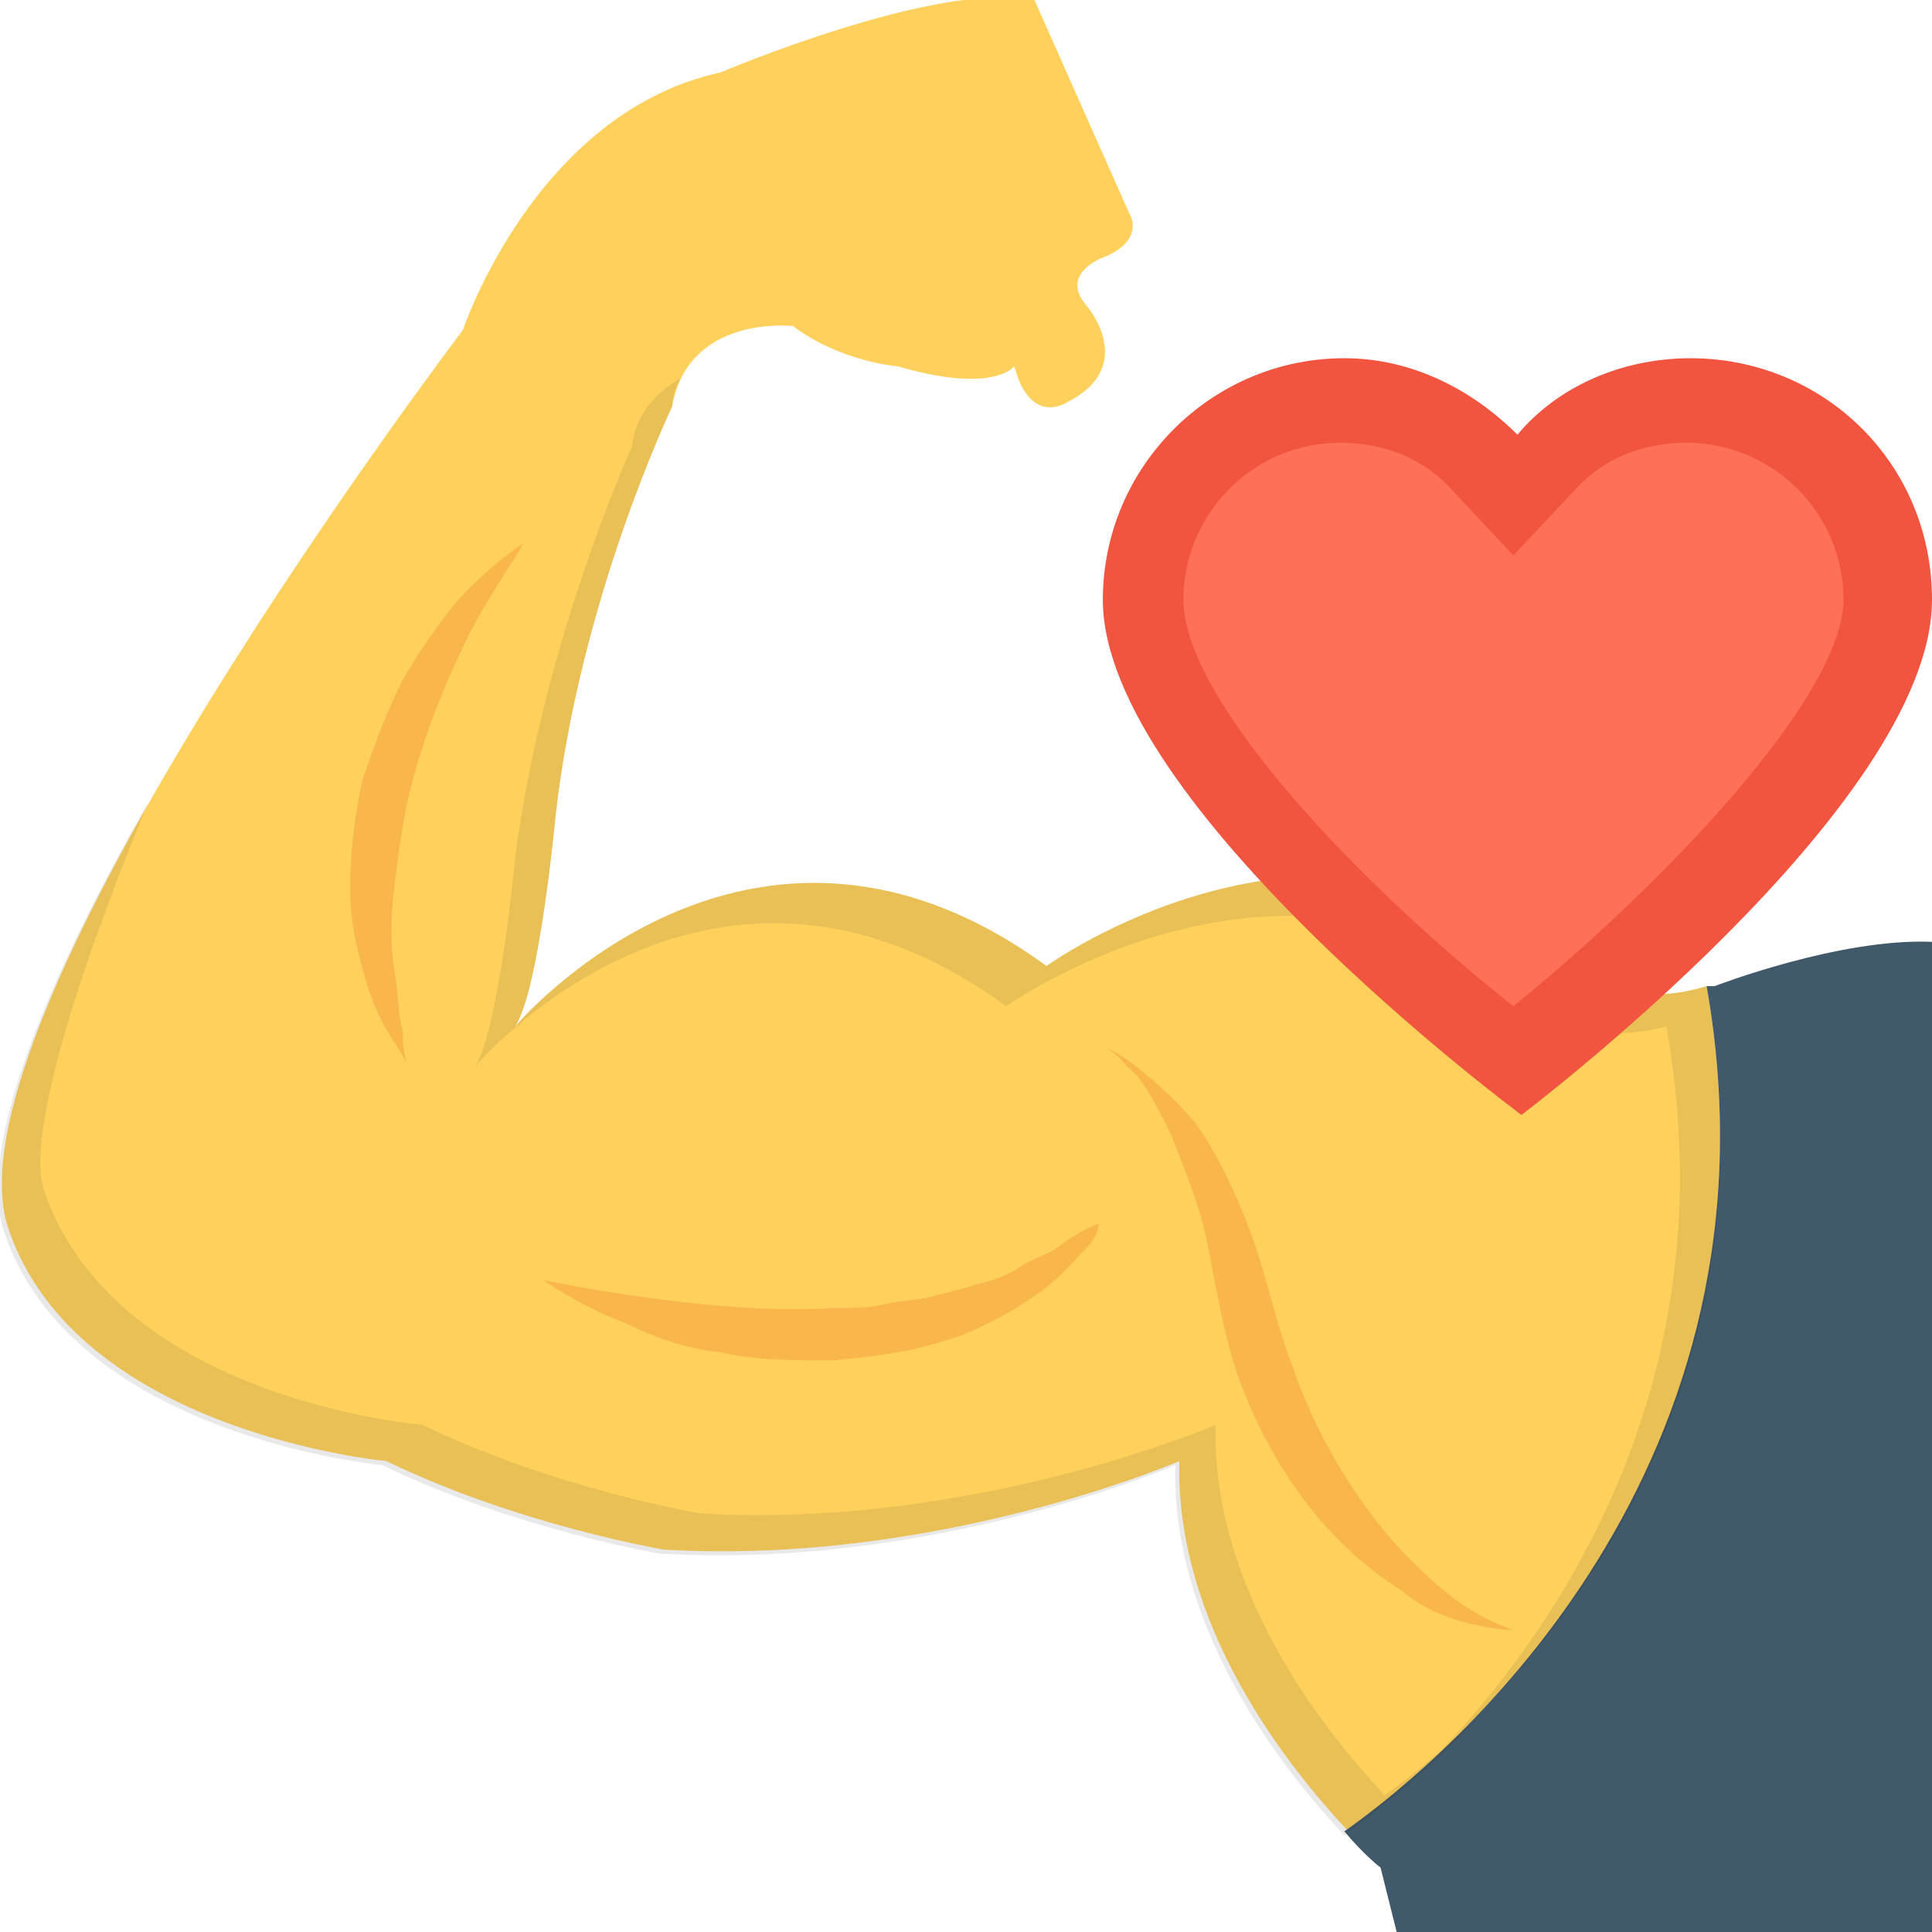 <?xml version="1.0" encoding="utf-8"?>
<!-- Generator: Adobe Illustrator 18.0.0, SVG Export Plug-In . SVG Version: 6.00 Build 0)  -->
<!DOCTYPE svg PUBLIC "-//W3C//DTD SVG 1.1//EN" "http://www.w3.org/Graphics/SVG/1.1/DTD/svg11.dtd">
<svg version="1.1" id="Layer_1" xmlns="http://www.w3.org/2000/svg" xmlns:xlink="http://www.w3.org/1999/xlink" x="0px" y="0px"
	 viewBox="0 0 48 48" enable-background="new 0 0 48 48" xml:space="preserve">
<g>
	<path fill="#FFD15C" d="M42.4,24.5c-2.6,0.8-4-1-4-1c-5.9-4.2-12.4,0.5-12.4,0.5c-7.4-5.4-13.2,1.5-13.2,1.5c0.6-0.9,1-5.2,1-5.2
		c0.6-5.4,2.9-10.2,2.9-10.2c0.4-2.3,3-2,3-2c1.2,0.9,2.6,1,2.6,1c2.4,0.7,2.9,0,2.9,0c0.4,1.5,1.3,0.9,1.3,0.9
		c1.8-0.9,0.5-2.4,0.5-2.4c-0.7-0.8,0.4-1.2,0.4-1.2c1-0.4,0.7-1,0.7-1l-2.4-5.4c-2.4-0.5-7.8,1.8-7.8,1.8c-4.6,1-6.4,6.4-6.4,6.4
		s-13,17.1-11.3,22.3c1.7,5.1,9.4,5.8,9.4,5.8c3.3,1.6,6.9,2.2,6.9,2.2c6.8,0.4,12.8-2.2,12.8-2.2c-0.1,4.1,2.7,7.6,4.2,9.2
		C36.1,43.6,44.5,36.5,42.4,24.5z"/>
	<path fill="#F8B64C" d="M27.4,26c0,0,0.3,0.1,0.7,0.4c0.4,0.3,1,0.8,1.6,1.5c0.5,0.7,1,1.7,1.4,2.8c0.4,1.1,0.6,2.2,1,3.2
		c0.7,2.1,2,4,3.2,5.1c0.6,0.6,1.2,1,1.6,1.2c0.4,0.2,0.7,0.3,0.7,0.3s-0.3,0-0.8-0.1c-0.5-0.1-1.3-0.3-2-0.9
		c-0.8-0.5-1.6-1.2-2.3-2.1c-0.7-0.9-1.3-2-1.7-3.1c-0.4-1.1-0.6-2.4-0.8-3.4c-0.2-1-0.6-1.9-0.9-2.7c-0.4-0.8-0.7-1.4-1.1-1.7
		C27.7,26.1,27.4,26,27.4,26z"/>
	<path fill="#F8B64C" d="M13.5,31.8c0,0,0.9,0.2,2.3,0.4c1.4,0.2,3.2,0.4,4.9,0.3c0.4,0,0.9,0,1.3-0.1c0.4-0.1,0.9-0.1,1.2-0.2
		c0.4-0.1,0.8-0.2,1.1-0.3c0.4-0.1,0.7-0.2,1-0.4c0.3-0.2,0.6-0.3,0.8-0.4c0.2-0.1,0.4-0.3,0.6-0.4c0.3-0.2,0.6-0.3,0.6-0.3
		S27.3,30.7,27,31c-0.3,0.3-0.7,0.8-1.3,1.2c-0.3,0.2-0.6,0.4-1,0.6c-0.4,0.2-0.8,0.4-1.2,0.5c-0.9,0.3-1.8,0.4-2.8,0.5
		c-1,0-1.9,0-2.8-0.2c-0.9-0.1-1.7-0.4-2.3-0.7C14.3,32.4,13.5,31.8,13.5,31.8z"/>
	<path fill="#F8B64C" d="M10.1,26.4c0,0-0.1-0.2-0.3-0.5c-0.2-0.3-0.5-0.8-0.7-1.5c-0.2-0.7-0.4-1.4-0.4-2.3c0-0.9,0.1-1.8,0.3-2.7
		c0.3-0.9,0.6-1.7,1-2.5c0.4-0.7,0.9-1.4,1.3-1.9c0.9-1,1.7-1.5,1.7-1.5s-0.1,0.2-0.3,0.5c-0.2,0.3-0.5,0.8-0.8,1.3
		c-0.6,1.1-1.3,2.7-1.7,4.3c-0.2,0.8-0.3,1.6-0.4,2.4c-0.1,0.8-0.1,1.5,0,2.1c0.1,0.6,0.1,1.2,0.2,1.5C10,26.1,10.1,26.4,10.1,26.4z
		"/>
	<path fill="#40596B" d="M48,23.4c-2.3-0.1-5.4,1.1-5.4,1.1c-0.1,0-0.1,0-0.2,0c2.1,11.9-6.3,19.1-9,21c0.5,0.6,0.9,0.9,0.9,0.9
		l0.4,1.6H48L48,23.4z"/>
	<path opacity="0.1" fill="#231F20" d="M30.2,35.4c0,0-6,2.6-12.8,2.2c0,0-3.6-0.6-6.9-2.2c0,0-7.6-0.6-9.4-5.8
		c-0.7-2,2.6-9.7,2.6-9.7c-2.4,4.2-4.3,8.5-3.6,10.7c1.7,5.1,9.4,5.8,9.4,5.8c3.3,1.6,6.9,2.2,6.9,2.2c6.8,0.4,12.8-2.2,12.8-2.2
		c-0.1,4.1,2.7,7.6,4.2,9.2c0.8-0.6,2.1-1.6,3.4-3c-1,0.9-1.8,1.6-2.4,2C32.9,43,30.1,39.5,30.2,35.4z"/>
	<path opacity="0.1" fill="#231F20" d="M42.4,24.5c-2.6,0.8-4-1-4-1c-5.9-4.2-12.4,0.5-12.4,0.5c-7.4-5.4-13.2,1.5-13.2,1.5
		c0.6-0.9,1-5.2,1-5.2c0.6-5.4,2.9-10.2,2.9-10.2c0-0.3,0.1-0.5,0.2-0.7c-0.5,0.3-1.1,0.8-1.2,1.7c0,0-2.2,4.8-2.9,10.2
		c0,0-0.4,4.3-1,5.2c0,0,5.8-6.9,13.2-1.5c0,0,6.6-4.7,12.4-0.5c0,0,1.4,1.7,4,1c1.5,8.4-2.3,14.5-5.6,18
		C39.3,40.3,44.1,33.9,42.4,24.5z"/>
	<g>
		<path fill="#F1543F" d="M42,8.9c-1.7,0-3.3,0.7-4.3,1.9c-1.1-1.1-2.6-1.9-4.3-1.9c-3.3,0-6,2.7-6,6c0,5.1,10.4,12.8,10.4,12.8
			S48,20,48,14.9C48,11.5,45.3,8.9,42,8.9z"/>
		<path fill="#FF7058" d="M37.6,25c-3.8-3-8.2-7.6-8.2-10.1c0-2.1,1.7-3.9,3.9-3.9c1.1,0,2.1,0.4,2.8,1.2l1.5,1.6l1.5-1.6
			c0.7-0.8,1.7-1.2,2.8-1.2c2.1,0,3.9,1.7,3.9,3.9C45.8,17.3,41.3,22,37.6,25z"/>
	</g>
</g>
</svg>
